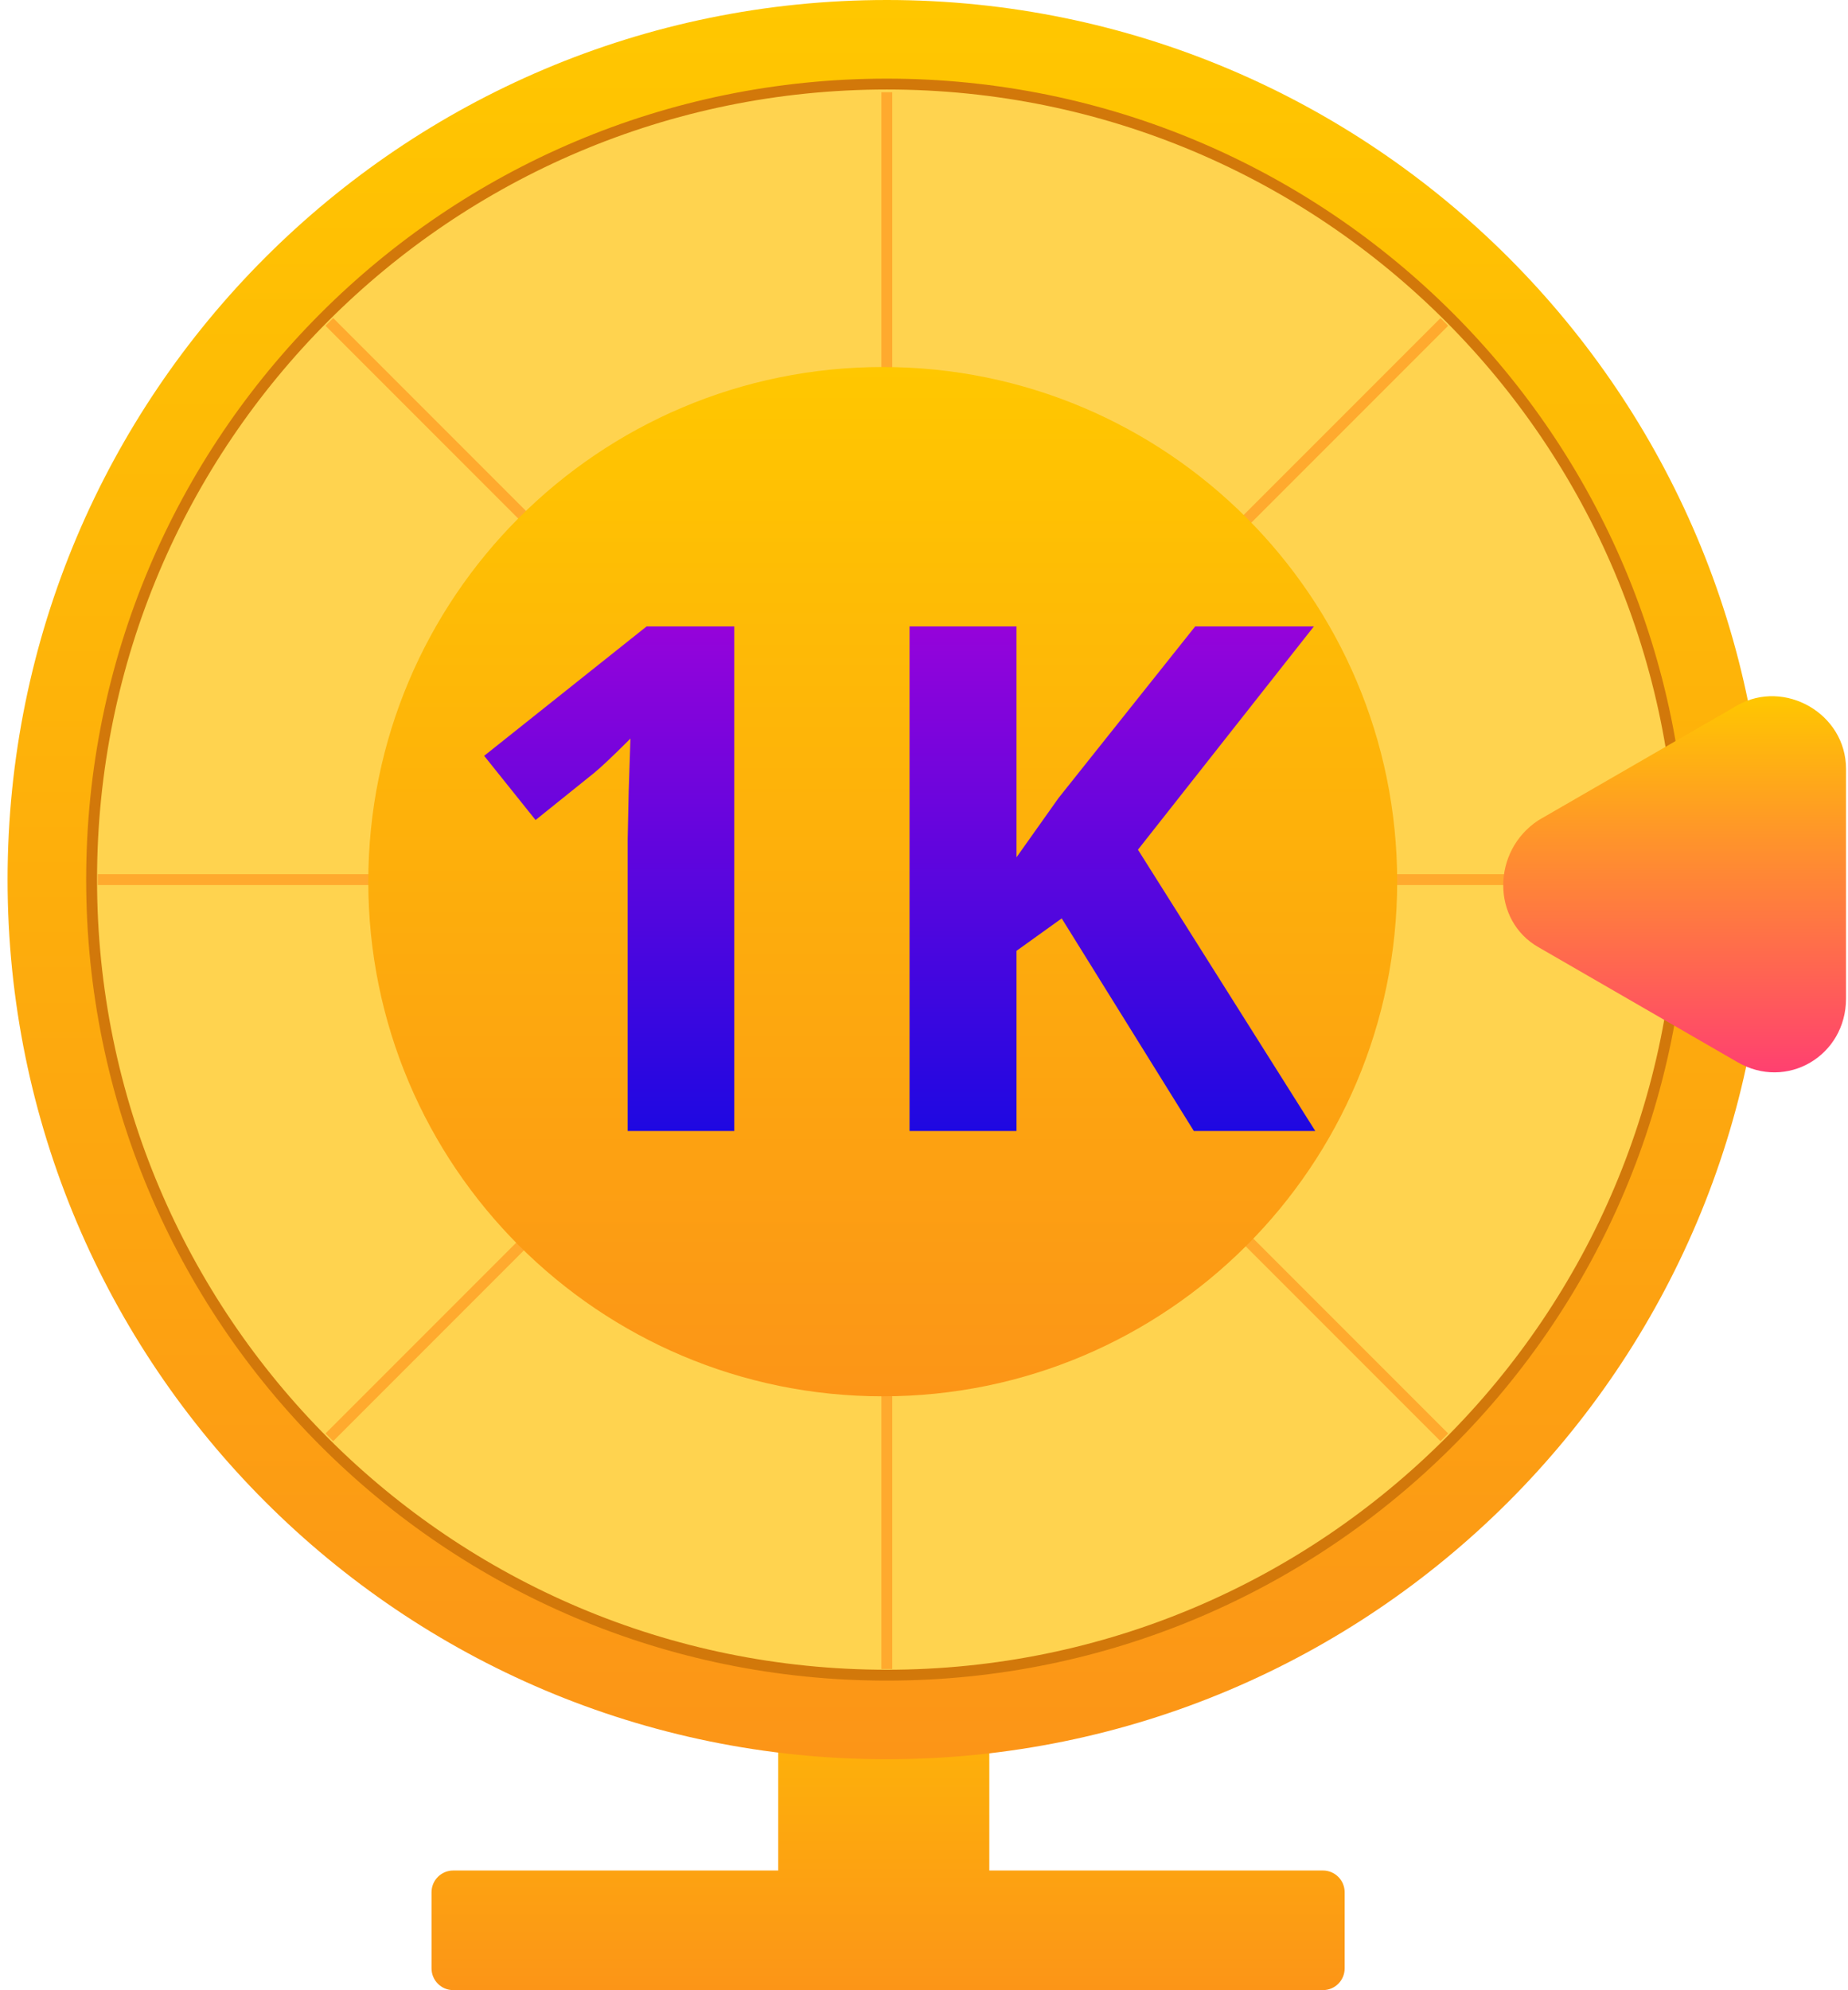 <svg width="170" height="183" viewBox="0 0 170 183" fill="none" xmlns="http://www.w3.org/2000/svg">
<path fill-rule="evenodd" clip-rule="evenodd" d="M71.588 141.595H91.008V172H121.697C122.802 172 123.697 172.895 123.697 174V181C123.697 182.105 122.802 183 121.697 183H41.697C40.593 183 39.697 182.105 39.697 181V174C39.697 172.895 40.593 172 41.697 172H71.588V141.595Z" fill="url(#paint0_linear)"/>
<path d="M81.582 161.769C126.253 161.769 162.466 125.556 162.466 80.884C162.466 36.213 126.253 0 81.582 0C36.91 0 0.697 36.213 0.697 80.884C0.697 125.556 36.91 161.769 81.582 161.769Z" fill="url(#paint1_linear)"/>
<path d="M81.581 154.039C121.983 154.039 154.735 121.287 154.735 80.885C154.735 40.483 121.983 7.73 81.581 7.73C41.179 7.73 8.427 40.483 8.427 80.885C8.427 121.287 41.179 154.039 81.581 154.039Z" fill="#FFD34F" stroke="#D2780A" stroke-miterlimit="10"/>
<path d="M81.582 8.484V153.473" stroke="#FFAA2E" stroke-miterlimit="10"/>
<path d="M153.982 80.884H8.994" stroke="#FFAA2E" stroke-miterlimit="10"/>
<path d="M132.865 29.601L30.298 132.167" stroke="#FFAA2E" stroke-miterlimit="10"/>
<path d="M132.865 132.167L30.298 29.601" stroke="#FFAA2E" stroke-miterlimit="10"/>
<path d="M81.204 128.397C107.34 128.397 128.528 107.209 128.528 81.073C128.528 54.936 107.34 33.749 81.204 33.749C55.068 33.749 33.88 54.936 33.88 81.073C33.88 107.209 55.068 128.397 81.204 128.397Z" fill="url(#paint2_linear)"/>
<path d="M141.537 87.106L159.826 97.665C164.351 100.304 169.818 97.099 169.818 91.82V70.703C169.818 65.613 164.162 62.407 159.826 64.858L141.537 75.417C137.201 78.245 137.201 84.655 141.537 87.106Z" fill="url(#paint3_linear)"/>
<path d="M67.548 104H57.741V77.149L57.836 72.738L57.995 67.914C56.365 69.543 55.233 70.611 54.599 71.119L49.267 75.404L44.538 69.501L59.486 57.599H67.548V104ZM120.995 104H109.823L97.668 84.449L93.51 87.433V104H83.671V57.599H93.51V78.832L97.382 73.373L109.95 57.599H120.868L104.682 78.133L120.995 104Z" fill="url(#paint4_linear)"/>
<defs>
<linearGradient id="paint0_linear" x1="81.697" y1="141.595" x2="81.697" y2="183" gradientUnits="userSpaceOnUse">
<stop stop-color="#FFC700"/>
<stop offset="1" stop-color="#FC9517"/>
</linearGradient>
<linearGradient id="paint1_linear" x1="81.582" y1="0" x2="81.582" y2="161.769" gradientUnits="userSpaceOnUse">
<stop stop-color="#FFC700"/>
<stop offset="1" stop-color="#FC9517"/>
</linearGradient>
<linearGradient id="paint2_linear" x1="81.204" y1="33.749" x2="81.204" y2="128.397" gradientUnits="userSpaceOnUse">
<stop stop-color="#FFC700"/>
<stop offset="1" stop-color="#FC9517"/>
</linearGradient>
<linearGradient id="paint3_linear" x1="154.051" y1="64.019" x2="154.051" y2="98.608" gradientUnits="userSpaceOnUse">
<stop stop-color="#FFC700"/>
<stop offset="1" stop-color="#FF4070"/>
</linearGradient>
<linearGradient id="paint4_linear" x1="81.577" y1="23.305" x2="81.577" y2="115.885" gradientUnits="userSpaceOnUse">
<stop stop-color="#ED00D5"/>
<stop offset="1" stop-color="#0009E3"/>
</linearGradient>
</defs>
</svg>
